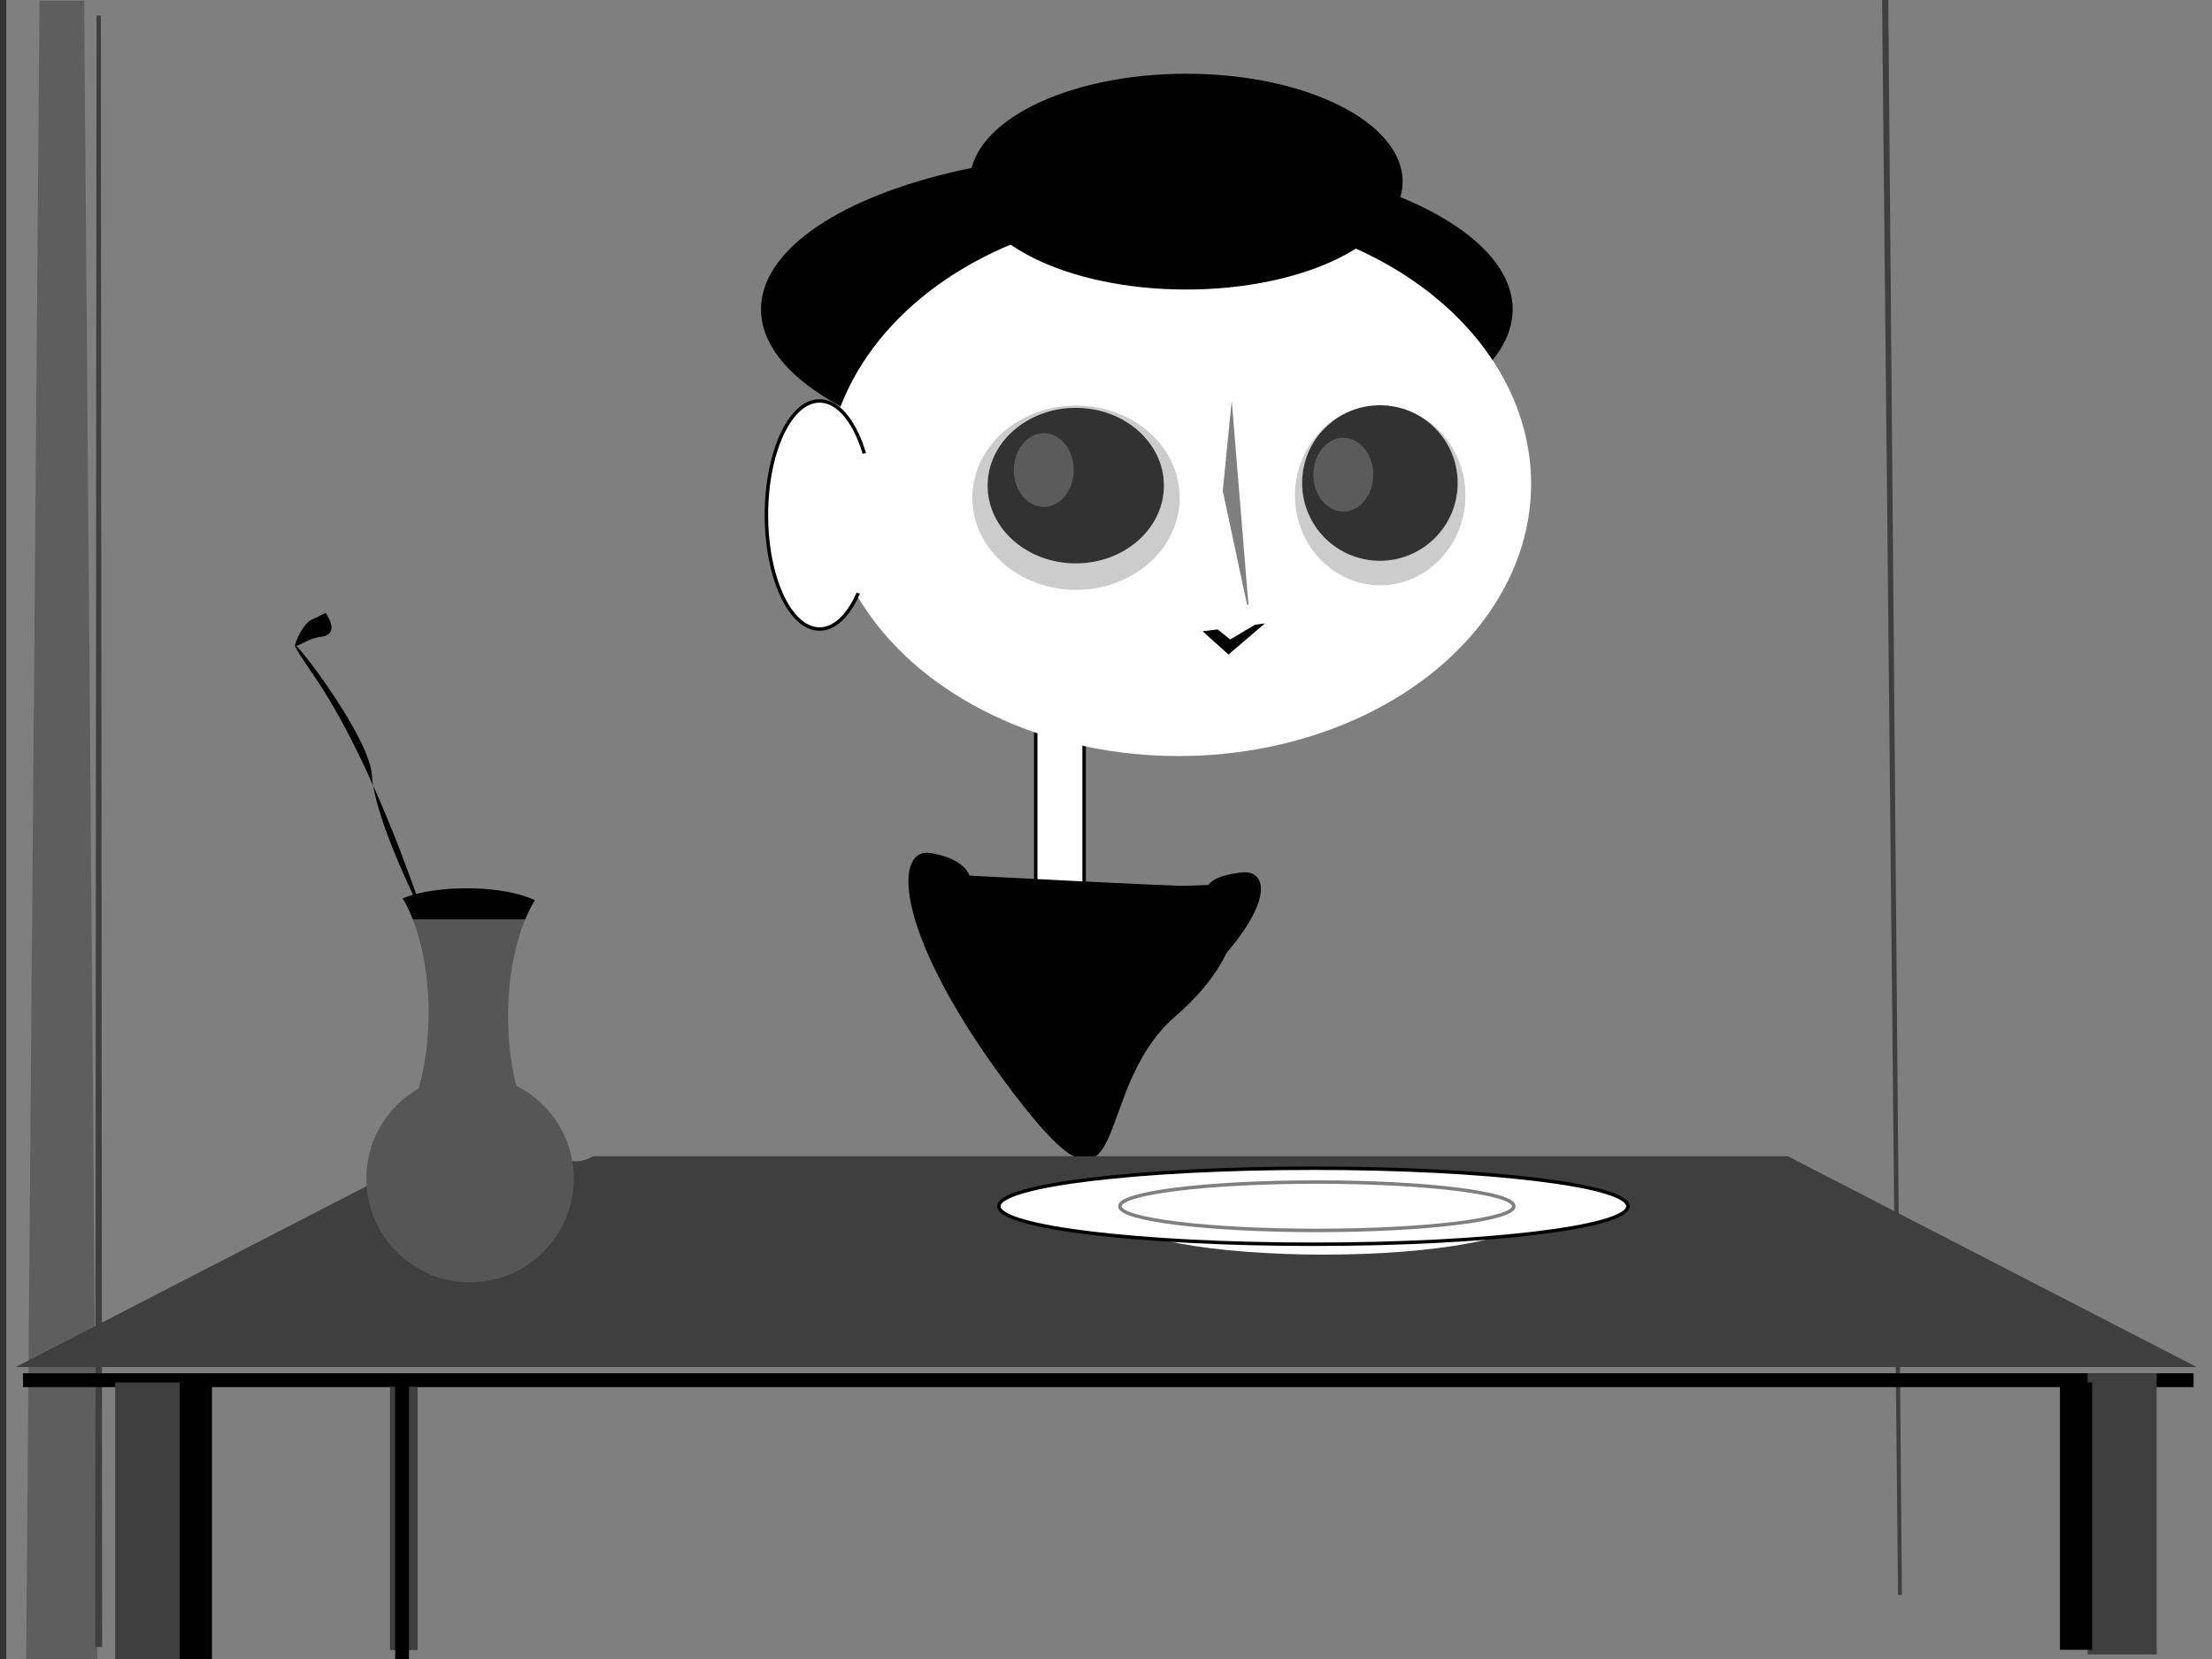 <svg width="640" height="480" xmlns="http://www.w3.org/2000/svg" xmlns:svg="http://www.w3.org/2000/svg">
 <rect width="100%" height="100%" fill="#333333" stroke="none"/>
 <!-- Created with SVG-edit - http://svg-edit.googlecode.com/ -->
 <g>
  <title>Layer 1</title>
  <rect stroke="#000000" fill="#7f7f7f" stroke-width="0" x="1.833" y="-0" width="642.75" height="480" id="svg_2"/>
  <rect fill="#ffffff" stroke-dasharray="null" stroke-linejoin="null" stroke-linecap="null" x="299.667" y="207" width="14" height="61" id="svg_24" stroke="#000000"/>
  <ellipse fill="#000000" stroke-width="0" stroke-dasharray="null" stroke-linejoin="null" stroke-linecap="null" cx="328.918" cy="89.504" id="svg_21" rx="108.738" ry="45.562" stroke="#000000"/>
  <ellipse fill="#ffffff" stroke-width="0" cx="341" cy="140" id="svg_3" rx="102" ry="78.75" stroke="#000000"/>
  <ellipse fill="#3f3f3f" stroke="#000000" stroke-width="0" stroke-dasharray="null" stroke-linejoin="null" stroke-linecap="null" cx="311.25" cy="140.5" id="svg_4" rx="25.5" ry="22.5"/>
  <ellipse fill="#3f3f3f" stroke-width="0" stroke-dasharray="null" stroke-linejoin="null" stroke-linecap="null" cx="399.25" cy="139.75" rx="22.5" ry="22.5" id="svg_5" stroke="#000000"/>
  <path fill="#000000" stroke-width="0" stroke-dasharray="null" stroke-linejoin="null" stroke-linecap="null" d="m325.684,145.686c0,0 25.971,4.144 25.971,4.144c0,0 36.36,-5.526 36.36,-5.526c0,0 -62.331,1.381 -62.331,1.381z" id="svg_11" transform="rotate(86.592 356.85,147.067) " opacity="0.5" stroke="#000000"/>
  <ellipse fill="#ffffff" stroke-dasharray="null" stroke-linejoin="null" stroke-linecap="null" cx="237.125" cy="149" id="svg_12" rx="15.375" ry="33" stroke="#000000"/>
  <ellipse fill="#ffffff" stroke-width="0" stroke-dasharray="null" stroke-linejoin="null" stroke-linecap="null" cx="252.125" cy="151.625" rx="15.375" ry="20.625" id="svg_14" stroke="#000000"/>
  <path fill="#000000" stroke="#000000" stroke-width="0" stroke-dasharray="null" stroke-linejoin="null" stroke-linecap="null" d="m347.949,182.633c0,0 7.5,6.75 7.5,6.75c0,0 10.5,-9 10.5,-9c0,0 -18,2.25 -18,2.25z" id="svg_8"/>
  <path fill="#ffffff" stroke-width="0" stroke-dasharray="null" stroke-linejoin="null" stroke-linecap="null" d="m341.402,185.037l14.902,-10.336l14.902,10.336l-29.804,0z" id="svg_10" transform="rotate(-176.007 356.304,179.869) " stroke="#000000"/>
  <path fill="#ffffff" stroke="#000000" stroke-width="null" stroke-dasharray="null" stroke-linejoin="null" stroke-linecap="null" d="m345.388,199.416c0,0 10.662,4.505 15.768,1.352c5.106,-3.154 5.031,-4.13 5.009,-4.146c-0.022,-0.016 -20.777,2.795 -20.777,2.795l0,0z" id="svg_20" transform="rotate(7.609 355.778,199.255) "/>
  <path fill="#ffffff" stroke="#000000" stroke-width="null" stroke-dasharray="null" stroke-linejoin="null" stroke-linecap="null" d="m353.862,196.423c0,0 -0.526,0.676 2.628,0.751c3.154,0.075 3.229,-0.751 3.304,-0.826c0.075,-0.075 4.43,1.051 4.408,1.035c-0.022,-0.016 1.373,0.467 2.95,0.467c1.577,0 -9.235,2.328 -13.891,1.652c-4.655,-0.676 -7.508,-1.727 -7.53,-1.743c-0.022,-0.016 4.377,-0.584 6.404,-0.96c2.027,-0.375 1.727,-0.375 1.727,-0.375z" id="svg_19"/>
  <ellipse fill="#000000" stroke-width="0" stroke-dasharray="null" stroke-linejoin="null" stroke-linecap="null" cx="343.223" cy="52.551" rx="62.59" ry="31.219" id="svg_22" stroke="#000000"/>
  <path stroke="#000000" fill="#000000" stroke-dasharray="null" stroke-linejoin="null" stroke-linecap="null" d="m349.956,256.551c0,0 -64.956,2.269 -64.562,1.815c0.394,-0.454 -7.873,8.169 13.779,20.423c21.652,12.254 10.235,37.216 39.367,12.254c29.132,-24.962 29.525,-39.031 20.865,-38.124c-8.661,0.908 -9.448,3.631 -9.448,3.631z" id="svg_25"/>
  <path stroke="#000000" id="svg_1" fill="#000000" stroke-dasharray="null" stroke-linejoin="null" stroke-linecap="null" d="m280.149,253.816c0,0 76.036,4.081 75.576,3.265c-0.461,-0.816 9.217,14.691 -16.129,36.728c-25.345,22.037 -11.981,66.926 -46.083,22.037c-34.101,-44.89 -34.562,-70.191 -24.424,-68.559c10.138,1.632 11.06,6.529 11.06,6.529z"/>
  <path stroke="#000000" opacity="0.5" id="svg_29" d="m7.555,482.187l3.875,-482l12.917,0l3.875,482l-20.667,0z" stroke-linecap="null" stroke-linejoin="null" stroke-dasharray="null" stroke-width="0" fill="#3f3f3f"/>
  <path stroke="#000000" transform="rotate(179.468 547.574,230.099) " id="svg_31" d="m546.675,461.467l0.337,-462.735l1.123,0l0.337,462.735l-1.798,0l0,0z" stroke-linecap="null" stroke-linejoin="null" stroke-dasharray="null" stroke-width="0" fill="#3f3f3f"/>
  <path stroke="#000000" id="svg_38" d="m27.555,476.52l0.375,-472l1.25,0l0.375,472l-2,0z" stroke-linecap="null" stroke-linejoin="null" stroke-dasharray="null" stroke-width="0" fill="#3f3f3f"/>
  <path stroke="#000000" id="svg_6" d="m4.555,395.52l118.312,-61l394.376,0l118.312,61l-631,0z" stroke-linecap="null" stroke-linejoin="null" stroke-dasharray="null" stroke-width="0" fill="#3f3f3f"/>
  <ellipse id="svg_9" cy="274" cx="-151" stroke-linecap="null" stroke-linejoin="null" stroke-dasharray="null" stroke-width="0" stroke="#000000" fill="#ffffff"/>
  <ellipse stroke="#000000" id="svg_13" ry="11" rx="59" cy="352" cx="383" stroke-linecap="null" stroke-linejoin="null" stroke-dasharray="null" stroke-width="0" fill="#ffffff"/>
  <ellipse ry="11" rx="91" id="svg_7" cy="349" cx="380" stroke-linecap="null" stroke-linejoin="null" stroke-dasharray="null" stroke="#000000" fill="#ffffff"/>
  <ellipse opacity="0.5" stroke="#000000" id="svg_15" ry="7" rx="57" cy="349" cx="381" stroke-linecap="null" stroke-linejoin="null" stroke-dasharray="null" fill="#ffffff"/>
  <ellipse stroke="#4f3c3c" id="svg_18" stroke-width="0" ry="8" rx="24" cy="265" cx="135" stroke-linecap="null" stroke-linejoin="null" stroke-dasharray="null" fill="#000000"/>
  <rect id="svg_30" height="58" width="48" y="266" x="111" stroke-linecap="null" stroke-linejoin="null" stroke-dasharray="null" stroke-width="null" stroke="#4f3c3c" fill="#565656"/>
  <ellipse stroke-width="0" stroke="#4f3c3c" ry="42" rx="19.5" id="svg_16" cy="293" cx="104.5" stroke-linecap="null" stroke-linejoin="null" stroke-dasharray="null" fill="#7f7f7f"/>
  <ellipse id="svg_33" stroke-width="0" stroke="#4f3c3c" ry="42" rx="19.5" cy="294" cx="166.5" stroke-linecap="null" stroke-linejoin="null" stroke-dasharray="null" fill="#7f7f7f"/>
  <ellipse stroke="#4f3c3c" ry="30" rx="30" id="svg_34" cy="341" cx="136" stroke-linecap="null" stroke-linejoin="null" stroke-dasharray="null" stroke-width="0" fill="#565656"/>
  <path id="svg_39" d="m122.57,265.125c0,0 -14,-44 -32,-70c-18,-26 16,15 17,29c1,14 15,41 15,41z" stroke-linecap="null" stroke-linejoin="null" stroke-dasharray="null" stroke-width="0" stroke="#000000" fill="#000000"/>
  <path stroke="#000000" transform="rotate(171.845 90.377,182.063) " id="svg_40" d="m85.925,186.182c0,0 -3.631,-6.687 2.152,-6.623c5.783,0.064 10.02,-4.179 6.725,0.836c-3.295,5.015 -5.178,4.437 -6.59,5.015c-1.412,0.579 -2.286,0.772 -2.286,0.772z" stroke-linecap="null" stroke-linejoin="null" stroke-dasharray="null" stroke-width="0" fill="#000000"/>
  <rect id="svg_42" height="4" width="628" y="397.333" x="6.667" stroke-linecap="null" stroke-linejoin="null" stroke-dasharray="null" stroke-width="0" stroke="#000000" fill="#000000"/>
  <rect stroke="#000000" id="svg_43" height="81.333" width="20" y="400" x="33.333" stroke-linecap="null" stroke-linejoin="null" stroke-dasharray="null" stroke-width="0" fill="#3f3f3f"/>
  <rect stroke="#000000" id="svg_45" height="81.333" width="9.333" y="400" x="52" stroke-linecap="null" stroke-linejoin="null" stroke-dasharray="null" stroke-width="0" fill="#000000"/>
  <rect id="svg_46" stroke="#000000" height="81.333" width="20" y="397.333" x="604" stroke-linecap="null" stroke-linejoin="null" stroke-dasharray="null" stroke-width="0" fill="#3f3f3f"/>
  <rect stroke="#000000" id="svg_47" height="77.333" width="9.333" y="400" x="596" stroke-linecap="null" stroke-linejoin="null" stroke-dasharray="null" stroke-width="0" fill="#000000"/>
  <rect stroke="#000000" id="svg_48" height="76.083" width="8" y="401.333" x="112.833" stroke-linecap="null" stroke-linejoin="null" stroke-dasharray="null" stroke-width="0" fill="#3f3f3f"/>
  <rect stroke="#000000" id="svg_49" height="81.333" width="4" y="400.25" x="114.333" stroke-linecap="null" stroke-linejoin="null" stroke-dasharray="null" stroke-width="0" fill="#000000"/>
  <ellipse stroke="#000000" id="svg_53" ry="26.667" rx="30" cy="144" cx="311.333" opacity="0.2" stroke-linecap="null" stroke-linejoin="null" stroke-dasharray="null" stroke-width="null" fill="#000000"/>
  <ellipse stroke="#000000" id="svg_54" ry="26" rx="24.667" cy="143.333" cx="399.333" opacity="0.2" stroke-linecap="null" stroke-linejoin="null" stroke-dasharray="null" stroke-width="null" fill="#000000"/>
  <ellipse stroke="#000000" ry="10.667" rx="8.667" id="svg_51" cy="136" cx="302" opacity="0.2" stroke-linecap="null" stroke-linejoin="null" stroke-dasharray="null" stroke-width="null" fill="#ffffff"/>
  <ellipse id="svg_55" stroke="#000000" ry="10.667" rx="8.667" cy="137.333" cx="388.667" opacity="0.2" stroke-linecap="null" stroke-linejoin="null" stroke-dasharray="null" stroke-width="null" fill="#ffffff"/>
 </g>
</svg>
